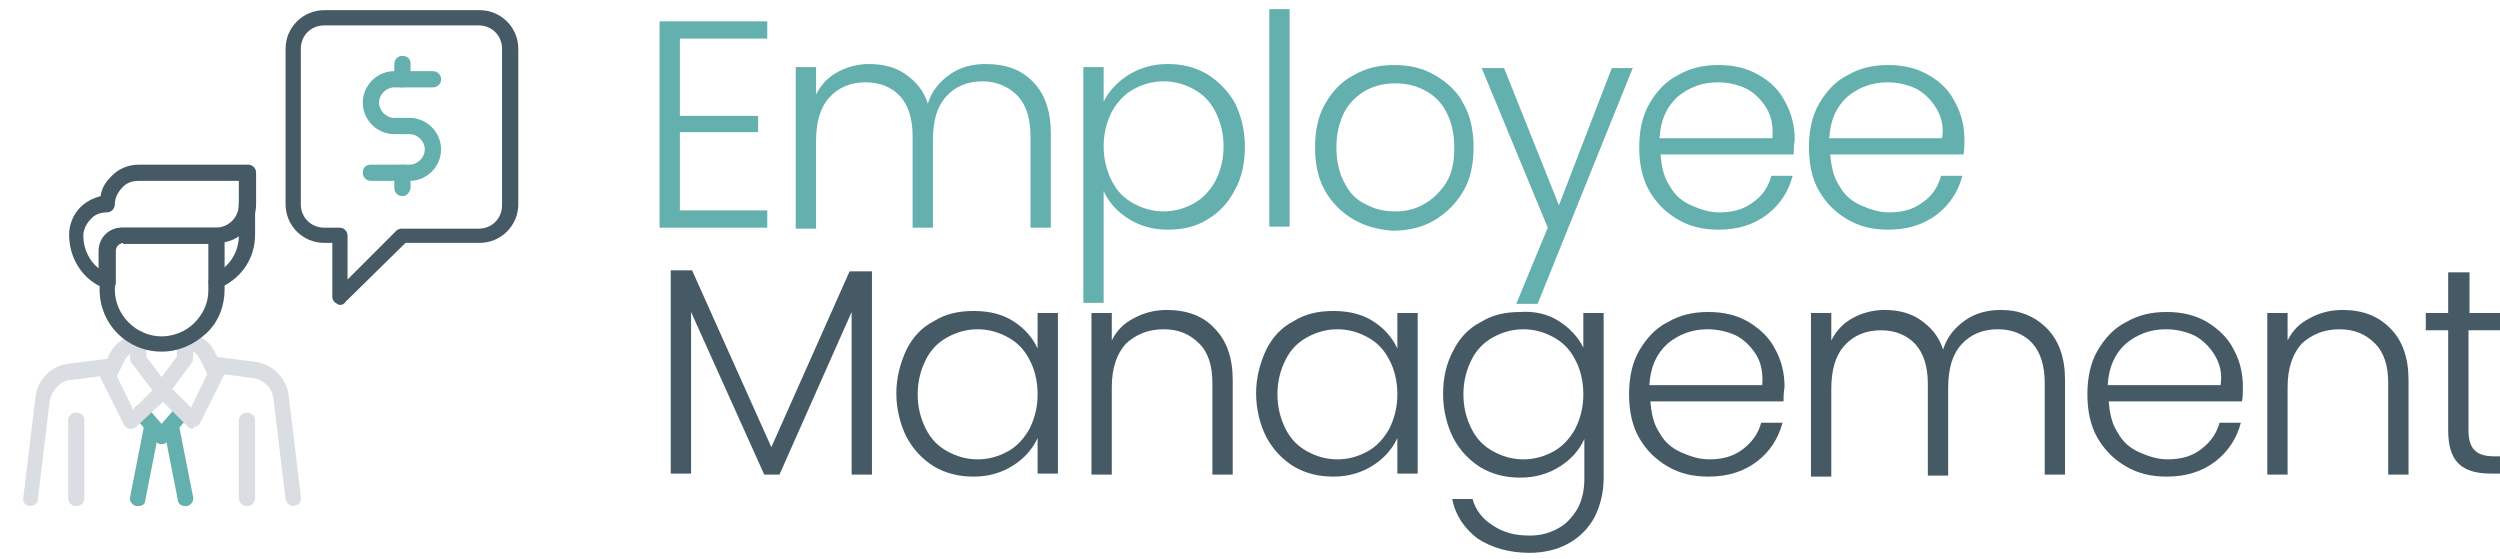<?xml version="1.0" encoding="utf-8"?>
<!-- Generator: Adobe Illustrator 27.0.1, SVG Export Plug-In . SVG Version: 6.00 Build 0)  -->
<svg version="1.0" id="Layer_1" xmlns="http://www.w3.org/2000/svg" xmlns:xlink="http://www.w3.org/1999/xlink" x="0px" y="0px"
	 viewBox="0 0 246 55" style="enable-background:new 0 0 246 55;" xml:space="preserve">
<style type="text/css">
	.st0{fill:#465A65;}
	.st1{fill:#64B0AE;}
	.st2{display:none;}
	.st3{display:inline;fill:#64B0AE;}
	.st4{fill:#DADDE2;}
</style>
<g>
	<path class="st0" d="M85.8,26.7v20h-2v-16l-7.1,16h-1.5L68,30.7v15.9h-2v-20h2.1L75.9,44l7.7-17.3H85.8z"/>
	<path class="st0" d="M89.2,34.4c0.6-1.2,1.5-2.2,2.7-2.8c1.1-0.7,2.4-1,3.9-1c1.5,0,2.8,0.3,3.9,1c1.1,0.7,1.9,1.6,2.4,2.7v-3.5h2
		v15.8h-2v-3.5c-0.5,1.1-1.3,2-2.4,2.7c-1.1,0.7-2.4,1.1-3.9,1.1c-1.4,0-2.7-0.3-3.9-1c-1.1-0.7-2-1.6-2.7-2.9c-0.6-1.2-1-2.7-1-4.3
		S88.6,35.7,89.2,34.4z M101.3,35.4c-0.5-1-1.2-1.7-2.1-2.2s-1.9-0.8-3-0.8c-1.1,0-2.1,0.3-3,0.8c-0.9,0.5-1.6,1.2-2.1,2.2
		c-0.5,1-0.8,2.1-0.8,3.4c0,1.3,0.3,2.4,0.8,3.4c0.5,1,1.2,1.7,2.1,2.2c0.9,0.5,1.9,0.8,3,0.8c1.1,0,2.1-0.3,3-0.8s1.6-1.3,2.1-2.2
		c0.5-1,0.8-2.1,0.8-3.4S101.8,36.3,101.3,35.4z"/>
	<path class="st0" d="M119.5,32.3c1.2,1.2,1.8,2.9,1.8,5.1v9.3h-2v-9c0-1.7-0.4-3-1.3-3.9c-0.9-0.9-2-1.4-3.5-1.4
		c-1.5,0-2.7,0.5-3.7,1.4c-0.9,1-1.4,2.4-1.4,4.3v8.6h-2V30.8h2v2.7c0.5-1,1.2-1.7,2.2-2.2c0.9-0.5,2-0.8,3.2-0.8
		C116.8,30.5,118.4,31.1,119.5,32.3z"/>
	<path class="st0" d="M124.6,34.4c0.6-1.2,1.5-2.2,2.7-2.8c1.1-0.7,2.4-1,3.9-1c1.5,0,2.8,0.3,3.9,1c1.1,0.7,1.9,1.6,2.4,2.7v-3.5h2
		v15.8h-2v-3.5c-0.5,1.1-1.3,2-2.4,2.7c-1.1,0.7-2.4,1.1-3.9,1.1c-1.4,0-2.7-0.3-3.9-1c-1.1-0.7-2-1.6-2.7-2.9c-0.6-1.2-1-2.7-1-4.3
		S124,35.7,124.6,34.4z M136.7,35.4c-0.5-1-1.2-1.7-2.1-2.2s-1.9-0.8-3-0.8c-1.1,0-2.1,0.3-3,0.8c-0.9,0.5-1.6,1.2-2.1,2.2
		c-0.5,1-0.8,2.1-0.8,3.4c0,1.3,0.3,2.4,0.8,3.4c0.5,1,1.2,1.7,2.1,2.2c0.9,0.5,1.9,0.8,3,0.8c1.1,0,2.1-0.3,3-0.8s1.6-1.3,2.1-2.2
		c0.5-1,0.8-2.1,0.8-3.4S137.2,36.3,136.7,35.4z"/>
	<path class="st0" d="M153.4,31.6c1.1,0.7,1.9,1.6,2.4,2.6v-3.4h2v16.2c0,1.4-0.3,2.7-0.9,3.9c-0.6,1.1-1.5,2-2.6,2.6
		s-2.4,0.9-3.8,0.9c-2,0-3.7-0.5-5.1-1.4c-1.3-1-2.2-2.3-2.5-3.9h2c0.3,1.1,1,2,2,2.6c1,0.7,2.2,1,3.6,1c1,0,1.9-0.2,2.8-0.7
		c0.8-0.4,1.4-1.1,1.9-1.9c0.5-0.9,0.7-1.9,0.7-3v-3.9c-0.5,1.1-1.3,2-2.4,2.7c-1.1,0.7-2.4,1.1-3.9,1.1c-1.4,0-2.7-0.3-3.9-1
		c-1.1-0.7-2-1.6-2.7-2.9c-0.6-1.2-1-2.7-1-4.3s0.3-3,1-4.3c0.6-1.2,1.5-2.2,2.7-2.8c1.1-0.7,2.4-1,3.9-1
		C151,30.6,152.3,30.9,153.4,31.6z M155,35.4c-0.5-1-1.2-1.7-2.1-2.2s-1.9-0.8-3-0.8c-1.1,0-2.1,0.3-3,0.8c-0.9,0.5-1.6,1.2-2.1,2.2
		c-0.5,1-0.8,2.1-0.8,3.4c0,1.3,0.3,2.4,0.8,3.4c0.5,1,1.2,1.7,2.1,2.2c0.9,0.5,1.9,0.8,3,0.8c1.1,0,2.1-0.3,3-0.8s1.6-1.3,2.1-2.2
		c0.5-1,0.8-2.1,0.8-3.4S155.5,36.3,155,35.4z"/>
	<path class="st0" d="M175.5,39.5h-13.1c0.1,1.2,0.3,2.2,0.9,3.1c0.5,0.9,1.2,1.5,2.1,1.9c0.9,0.4,1.8,0.7,2.8,0.7
		c1.3,0,2.4-0.3,3.3-1s1.5-1.5,1.8-2.6h2.1c-0.4,1.5-1.2,2.8-2.5,3.8c-1.3,1-2.9,1.5-4.8,1.5c-1.5,0-2.8-0.3-4-1
		c-1.2-0.7-2.1-1.6-2.8-2.8c-0.7-1.2-1-2.7-1-4.3s0.3-3.1,1-4.3c0.7-1.2,1.6-2.2,2.8-2.8c1.2-0.7,2.5-1,4-1c1.5,0,2.8,0.3,4,1
		c1.1,0.7,2,1.5,2.6,2.7c0.6,1.1,0.9,2.3,0.9,3.7C175.5,38.6,175.5,39.2,175.5,39.5z M172.8,34.9c-0.5-0.8-1.2-1.5-2-1.9
		c-0.9-0.4-1.8-0.6-2.8-0.6c-1.5,0-2.8,0.5-3.9,1.4c-1.1,1-1.7,2.3-1.8,4.1h11.1C173.5,36.7,173.3,35.7,172.8,34.9z"/>
	<path class="st0" d="M201.4,32.3c1.2,1.2,1.8,2.9,1.8,5.1v9.3h-2v-9c0-1.7-0.4-3-1.2-3.9s-2-1.4-3.4-1.4c-1.5,0-2.7,0.5-3.6,1.5
		c-0.9,1-1.3,2.4-1.3,4.3v8.6h-2v-9c0-1.7-0.4-3-1.2-3.9c-0.8-0.9-2-1.4-3.4-1.4c-1.5,0-2.7,0.5-3.6,1.5c-0.9,1-1.3,2.4-1.3,4.3v8.6
		h-2V30.8h2v2.7c0.5-1,1.2-1.7,2.1-2.2c0.9-0.5,2-0.8,3.1-0.8c1.4,0,2.6,0.3,3.6,1c1,0.7,1.8,1.6,2.2,2.9c0.4-1.3,1.2-2.2,2.2-2.9
		c1-0.7,2.2-1,3.5-1C198.7,30.5,200.2,31.1,201.4,32.3z"/>
	<path class="st0" d="M220.6,39.5h-13.1c0.1,1.2,0.3,2.2,0.9,3.1c0.5,0.9,1.2,1.5,2.1,1.9c0.9,0.4,1.8,0.7,2.8,0.7
		c1.3,0,2.4-0.3,3.3-1s1.5-1.5,1.8-2.6h2.1c-0.4,1.5-1.2,2.8-2.5,3.8c-1.3,1-2.9,1.5-4.8,1.5c-1.5,0-2.8-0.3-4-1
		c-1.2-0.7-2.1-1.6-2.8-2.8c-0.7-1.2-1-2.7-1-4.3s0.3-3.1,1-4.3c0.7-1.2,1.6-2.2,2.8-2.8c1.2-0.7,2.5-1,4-1c1.5,0,2.8,0.3,4,1
		c1.1,0.7,2,1.5,2.6,2.7c0.6,1.1,0.9,2.3,0.9,3.7C220.7,38.6,220.7,39.2,220.6,39.5z M217.9,34.9c-0.5-0.8-1.2-1.5-2-1.9
		c-0.9-0.4-1.8-0.6-2.8-0.6c-1.5,0-2.8,0.5-3.9,1.4c-1.1,1-1.7,2.3-1.8,4.1h11.1C218.7,36.7,218.4,35.7,217.9,34.9z"/>
	<path class="st0" d="M235.2,32.3c1.2,1.2,1.8,2.9,1.8,5.1v9.3h-2v-9c0-1.7-0.4-3-1.3-3.9c-0.9-0.9-2-1.4-3.5-1.4
		c-1.5,0-2.7,0.5-3.7,1.4c-0.9,1-1.4,2.4-1.4,4.3v8.6h-2V30.8h2v2.7c0.5-1,1.2-1.7,2.2-2.2c0.9-0.5,2-0.8,3.2-0.8
		C232.5,30.5,234,31.1,235.2,32.3z"/>
	<path class="st0" d="M242.9,32.5v9.8c0,1,0.2,1.6,0.6,2c0.4,0.4,1,0.6,1.9,0.6h1.9v1.7h-2.2c-1.4,0-2.5-0.3-3.2-1
		c-0.7-0.7-1-1.8-1-3.3v-9.8h-2.2v-1.7h2.2v-4h2.1v4h4.3v1.7H242.9z"/>
</g>
<g>
	<path class="st1" d="M66.9,3.8v7.6h7.7V13h-7.7v7.7h8.6v1.7H64.9V2.1h10.6v1.7H66.9z"/>
	<path class="st1" d="M101.6,8c1.2,1.2,1.8,2.9,1.8,5.1v9.3h-2v-9c0-1.7-0.4-3-1.2-3.9S98.1,8,96.7,8c-1.5,0-2.7,0.5-3.6,1.5
		c-0.9,1-1.3,2.4-1.3,4.3v8.6h-2v-9c0-1.7-0.4-3-1.2-3.9c-0.8-0.9-2-1.4-3.4-1.4c-1.5,0-2.7,0.5-3.6,1.5c-0.9,1-1.3,2.4-1.3,4.3v8.6
		h-2V6.6h2v2.7c0.5-1,1.2-1.7,2.1-2.2c0.9-0.5,2-0.8,3.1-0.8c1.4,0,2.6,0.3,3.6,1c1,0.7,1.8,1.6,2.2,2.9c0.4-1.3,1.2-2.2,2.2-2.9
		c1-0.7,2.2-1,3.5-1C98.9,6.3,100.4,6.8,101.6,8z"/>
	<path class="st1" d="M111,7.4c1.1-0.7,2.4-1.1,3.9-1.1c1.4,0,2.7,0.3,3.9,1c1.1,0.7,2,1.6,2.7,2.8c0.6,1.2,1,2.7,1,4.3
		s-0.3,3.1-1,4.3c-0.6,1.2-1.5,2.2-2.7,2.9c-1.1,0.7-2.4,1-3.9,1c-1.5,0-2.8-0.4-3.9-1.1c-1.1-0.7-1.9-1.6-2.4-2.7v11h-2V6.6h2V10
		C109.1,9,109.9,8.1,111,7.4z M119.6,11c-0.5-1-1.2-1.7-2.1-2.2s-1.9-0.8-3-0.8c-1.1,0-2.1,0.3-3,0.8s-1.6,1.3-2.1,2.2
		c-0.5,1-0.8,2.1-0.8,3.4c0,1.3,0.3,2.4,0.8,3.4c0.5,1,1.2,1.7,2.1,2.2c0.9,0.5,1.9,0.8,3,0.8c1.1,0,2.1-0.3,3-0.8s1.6-1.3,2.1-2.2
		c0.5-1,0.8-2.1,0.8-3.4C120.4,13.1,120.1,12,119.6,11z"/>
	<path class="st1" d="M126.9,0.9v21.4h-2V0.9H126.9z"/>
	<path class="st1" d="M133.2,21.6c-1.2-0.7-2.1-1.6-2.8-2.8c-0.7-1.2-1-2.7-1-4.3s0.3-3.1,1-4.3c0.7-1.2,1.6-2.2,2.8-2.8
		c1.2-0.7,2.5-1,4-1s2.8,0.3,4,1c1.2,0.7,2.2,1.6,2.8,2.8c0.7,1.2,1,2.7,1,4.3c0,1.6-0.3,3.1-1,4.3c-0.7,1.2-1.7,2.2-2.9,2.9
		c-1.2,0.7-2.6,1-4.1,1C135.7,22.6,134.4,22.3,133.2,21.6z M140.1,20.1c0.9-0.5,1.6-1.2,2.2-2.1c0.6-1,0.8-2.1,0.8-3.5
		c0-1.4-0.3-2.6-0.8-3.5c-0.5-1-1.3-1.7-2.1-2.1c-0.9-0.5-1.9-0.7-2.9-0.7s-2,0.2-2.9,0.7c-0.9,0.5-1.6,1.2-2.1,2.1
		c-0.5,1-0.8,2.1-0.8,3.5c0,1.4,0.3,2.6,0.8,3.5c0.5,1,1.2,1.7,2.1,2.1c0.9,0.5,1.8,0.7,2.9,0.7C138.3,20.8,139.2,20.6,140.1,20.1z"
		/>
	<path class="st1" d="M160.7,6.6l-9.4,23.3h-2.1l3.1-7.5l-6.5-15.7h2.2l5.4,13.5l5.2-13.5H160.7z"/>
	<path class="st1" d="M176.5,15.2h-13.1c0.1,1.2,0.3,2.2,0.9,3.1c0.5,0.9,1.2,1.5,2.1,1.9c0.9,0.4,1.8,0.7,2.8,0.7
		c1.3,0,2.4-0.3,3.3-1c0.9-0.6,1.5-1.5,1.8-2.6h2.1c-0.4,1.5-1.2,2.8-2.5,3.8c-1.3,1-2.9,1.5-4.8,1.5c-1.5,0-2.8-0.3-4-1
		s-2.1-1.6-2.8-2.8c-0.7-1.2-1-2.7-1-4.3s0.3-3.1,1-4.3c0.7-1.2,1.6-2.2,2.8-2.8c1.2-0.7,2.5-1,4-1c1.5,0,2.8,0.3,4,1s2,1.5,2.6,2.7
		c0.6,1.1,0.9,2.3,0.9,3.7C176.5,14.3,176.5,14.9,176.5,15.2z M173.8,10.6c-0.5-0.8-1.2-1.5-2-1.9c-0.9-0.4-1.8-0.6-2.8-0.6
		c-1.5,0-2.8,0.5-3.9,1.4c-1.1,1-1.7,2.3-1.8,4.1h11.1C174.5,12.4,174.3,11.4,173.8,10.6z"/>
	<path class="st1" d="M193.2,15.2h-13.1c0.1,1.2,0.3,2.2,0.9,3.1c0.5,0.9,1.2,1.5,2.1,1.9c0.9,0.4,1.8,0.7,2.8,0.7
		c1.3,0,2.4-0.3,3.3-1c0.9-0.6,1.5-1.5,1.8-2.6h2.1c-0.4,1.5-1.2,2.8-2.5,3.8c-1.3,1-2.9,1.5-4.8,1.5c-1.5,0-2.8-0.3-4-1
		s-2.1-1.6-2.8-2.8c-0.7-1.2-1-2.7-1-4.3s0.3-3.1,1-4.3c0.7-1.2,1.6-2.2,2.8-2.8c1.2-0.7,2.5-1,4-1c1.5,0,2.8,0.3,4,1s2,1.5,2.6,2.7
		c0.6,1.1,0.9,2.3,0.9,3.7C193.3,14.3,193.3,14.9,193.2,15.2z M190.5,10.6c-0.5-0.8-1.2-1.5-2-1.9c-0.9-0.4-1.8-0.6-2.8-0.6
		c-1.5,0-2.8,0.5-3.9,1.4c-1.1,1-1.7,2.3-1.8,4.1h11.1C191.3,12.4,191,11.4,190.5,10.6z"/>
</g>
<g class="st2">
	<path class="st3" d="M76.5,32.7h-9.2l-1.8,4.8h-2.1l7.4-20h2.3l7.4,20h-2.1L76.5,32.7z M75.9,31l-4-11l-4,11H75.9z"/>
	<path class="st3" d="M82.5,25.2c0.7-1.2,1.6-2.2,2.7-2.8c1.2-0.7,2.5-1,4-1c2,0,3.6,0.5,4.8,1.4c1.3,1,2.1,2.3,2.4,3.9h-2.2
		c-0.3-1.1-0.9-2-1.8-2.7c-0.9-0.6-2-1-3.3-1c-1.1,0-2,0.2-2.9,0.7c-0.9,0.5-1.5,1.2-2,2.2s-0.7,2.1-0.7,3.5c0,1.4,0.2,2.6,0.7,3.5
		c0.5,1,1.2,1.7,2,2.2c0.9,0.5,1.8,0.7,2.9,0.7c1.3,0,2.4-0.3,3.3-1c0.9-0.6,1.5-1.6,1.8-2.7h2.2c-0.4,1.6-1.2,2.9-2.5,3.9
		c-1.3,1-2.9,1.5-4.8,1.5c-1.5,0-2.8-0.3-4-1c-1.2-0.7-2.1-1.6-2.7-2.8c-0.7-1.2-1-2.7-1-4.3S81.8,26.5,82.5,25.2z"/>
	<path class="st3" d="M99,25.2c0.7-1.2,1.6-2.2,2.7-2.8c1.2-0.7,2.5-1,4-1c2,0,3.6,0.5,4.8,1.4c1.3,1,2.1,2.3,2.4,3.9h-2.2
		c-0.3-1.1-0.9-2-1.8-2.7c-0.9-0.6-2-1-3.3-1c-1.1,0-2,0.2-2.9,0.7c-0.9,0.5-1.5,1.2-2,2.2s-0.7,2.1-0.7,3.5c0,1.4,0.2,2.6,0.7,3.5
		c0.5,1,1.2,1.7,2,2.2c0.9,0.5,1.8,0.7,2.9,0.7c1.3,0,2.4-0.3,3.3-1c0.9-0.6,1.5-1.6,1.8-2.7h2.2c-0.4,1.6-1.2,2.9-2.5,3.9
		c-1.3,1-2.9,1.5-4.8,1.5c-1.5,0-2.8-0.3-4-1c-1.2-0.7-2.1-1.6-2.7-2.8c-0.7-1.2-1-2.7-1-4.3S98.3,26.5,99,25.2z"/>
	<path class="st3" d="M118.4,36.7c-1.2-0.7-2.1-1.6-2.8-2.8c-0.7-1.2-1-2.7-1-4.3s0.3-3.1,1-4.3c0.7-1.2,1.6-2.2,2.8-2.8
		c1.2-0.7,2.5-1,4-1s2.8,0.3,4,1c1.2,0.7,2.2,1.6,2.8,2.8c0.7,1.2,1,2.7,1,4.3c0,1.6-0.3,3.1-1,4.3c-0.7,1.2-1.7,2.2-2.9,2.9
		c-1.2,0.7-2.6,1-4.1,1C120.9,37.7,119.6,37.4,118.4,36.7z M125.3,35.2c0.9-0.5,1.6-1.2,2.2-2.1c0.6-1,0.8-2.1,0.8-3.5
		c0-1.4-0.3-2.6-0.8-3.5c-0.5-1-1.3-1.7-2.1-2.1c-0.9-0.5-1.9-0.7-2.9-0.7s-2,0.2-2.9,0.7s-1.6,1.2-2.1,2.1c-0.5,1-0.8,2.1-0.8,3.5
		c0,1.4,0.3,2.6,0.8,3.5c0.5,1,1.2,1.7,2.1,2.1c0.9,0.5,1.8,0.7,2.9,0.7C123.4,35.9,124.4,35.7,125.3,35.2z"/>
	<path class="st3" d="M146.5,21.6v15.8h-2v-2.8c-0.5,1-1.2,1.7-2.1,2.3c-1,0.5-2,0.8-3.2,0.8c-1.9,0-3.4-0.6-4.6-1.8
		c-1.2-1.2-1.8-2.9-1.8-5.1v-9.2h2v9c0,1.7,0.4,3,1.3,3.9c0.9,0.9,2,1.4,3.5,1.4c1.5,0,2.7-0.5,3.7-1.4s1.4-2.4,1.4-4.3v-8.6H146.5z
		"/>
	<path class="st3" d="M162,23.1c1.2,1.2,1.8,2.9,1.8,5.1v9.3h-2v-9c0-1.7-0.4-3-1.3-3.9c-0.9-0.9-2-1.4-3.5-1.4
		c-1.5,0-2.7,0.5-3.7,1.4c-0.9,1-1.4,2.4-1.4,4.3v8.6h-2V21.6h2v2.7c0.5-1,1.2-1.7,2.2-2.2c0.9-0.5,2-0.8,3.2-0.8
		C159.2,21.4,160.8,21.9,162,23.1z"/>
	<path class="st3" d="M169.7,23.4v9.8c0,1,0.2,1.6,0.6,2c0.4,0.4,1,0.6,1.9,0.6h1.9v1.7h-2.2c-1.4,0-2.5-0.3-3.2-1
		c-0.7-0.7-1-1.8-1-3.3v-9.8h-2.2v-1.7h2.2v-4h2.1v4h4.3v1.7H169.7z"/>
	<path class="st3" d="M176.1,18.2c-0.3-0.3-0.4-0.6-0.4-1.1c0-0.4,0.1-0.8,0.4-1.1c0.3-0.3,0.6-0.4,1-0.4s0.8,0.1,1,0.4
		c0.3,0.3,0.4,0.6,0.4,1.1c0,0.4-0.1,0.8-0.4,1.1c-0.3,0.3-0.6,0.4-1,0.4S176.3,18.5,176.1,18.2z M178.1,21.6v15.8h-2V21.6H178.1z"
		/>
	<path class="st3" d="M193.5,23.1c1.2,1.2,1.8,2.9,1.8,5.1v9.3h-2v-9c0-1.7-0.4-3-1.3-3.9c-0.9-0.9-2-1.4-3.5-1.4
		c-1.5,0-2.7,0.5-3.7,1.4c-0.9,1-1.4,2.4-1.4,4.3v8.6h-2V21.6h2v2.7c0.5-1,1.2-1.7,2.2-2.2c0.9-0.5,2-0.8,3.2-0.8
		C190.8,21.4,192.3,21.9,193.5,23.1z"/>
	<path class="st3" d="M209.1,22.5c1.1,0.7,1.9,1.6,2.4,2.6v-3.4h2v16.2c0,1.4-0.3,2.7-0.9,3.9c-0.6,1.1-1.5,2-2.6,2.6
		s-2.4,0.9-3.8,0.9c-2,0-3.7-0.5-5.1-1.4c-1.3-1-2.2-2.3-2.5-3.9h2c0.3,1.1,1,2,2,2.6c1,0.7,2.2,1,3.6,1c1,0,1.9-0.2,2.8-0.7
		c0.8-0.4,1.4-1.1,1.9-1.9c0.5-0.9,0.7-1.9,0.7-3V34c-0.5,1.1-1.3,2-2.4,2.7c-1.1,0.7-2.4,1.1-3.9,1.1c-1.4,0-2.7-0.3-3.9-1
		c-1.1-0.7-2-1.6-2.7-2.9c-0.6-1.2-1-2.7-1-4.3s0.3-3,1-4.3c0.6-1.2,1.5-2.2,2.7-2.8c1.1-0.7,2.4-1,3.9-1
		C206.7,21.4,208,21.8,209.1,22.5z M210.7,26.2c-0.5-1-1.2-1.7-2.1-2.2s-1.9-0.8-3-0.8c-1.1,0-2.1,0.3-3,0.8
		c-0.9,0.5-1.6,1.2-2.1,2.2c-0.5,1-0.8,2.1-0.8,3.4c0,1.3,0.3,2.4,0.8,3.4c0.5,1,1.2,1.7,2.1,2.2c0.9,0.5,1.9,0.8,3,0.8
		c1.1,0,2.1-0.3,3-0.8s1.6-1.3,2.1-2.2c0.5-1,0.8-2.1,0.8-3.4S211.2,27.2,210.7,26.2z"/>
</g>
<g id="Layer_1-2">
	<path class="st1" d="M40.3,17.8h-3.8c-0.4,0-0.8-0.3-0.8-0.8s0.3-0.8,0.8-0.8h3.8c0.8,0,1.5-0.7,1.5-1.5c0-0.8-0.7-1.5-1.5-1.5
		h-1.5c-1.7,0-3.1-1.4-3.1-3.1s1.4-3.1,3.1-3.1h3.8c0.4,0,0.8,0.3,0.8,0.8S43,8.6,42.6,8.6h-3.8c-0.8,0-1.5,0.7-1.5,1.5
		s0.7,1.5,1.5,1.5h1.5c1.7,0,3.1,1.4,3.1,3.1S42,17.8,40.3,17.8z"/>
	<path class="st1" d="M39.6,19.3c-0.4,0-0.8-0.3-0.8-0.8V17c0-0.4,0.3-0.8,0.8-0.8s0.8,0.3,0.8,0.8v1.5C40.3,19,40,19.3,39.6,19.3z"
		/>
	<path class="st1" d="M39.6,8.6c-0.4,0-0.8-0.3-0.8-0.8V6.3c0-0.4,0.3-0.8,0.8-0.8s0.8,0.3,0.8,0.8v1.5C40.3,8.3,40,8.6,39.6,8.6z"
		/>
	<path class="st0" d="M33.5,30c-0.1,0-0.2,0-0.3-0.1c-0.3-0.1-0.5-0.4-0.5-0.7v-5.3h-0.8c-2.1,0-3.8-1.7-3.8-3.8V4.8
		c0-2.1,1.7-3.8,3.8-3.8h15.3C49.3,1,51,2.7,51,4.8v15.3c0,2.1-1.7,3.8-3.8,3.8h-7.3L34,29.7C33.9,29.9,33.7,30,33.5,30L33.5,30z
		 M31.9,2.5c-1.3,0-2.3,1-2.3,2.3v15.3c0,1.3,1,2.3,2.3,2.3h1.5c0.4,0,0.8,0.3,0.8,0.8v4.3l4.8-4.8c0.1-0.1,0.3-0.2,0.5-0.2h7.6
		c1.3,0,2.3-1,2.3-2.3V4.8c0-1.3-1-2.3-2.3-2.3H31.9z"/>
	<g>
		<path class="st0" d="M21.3,28.5c-0.3,0-0.5-0.2-0.7-0.4c-0.2-0.4,0-0.8,0.3-1l0.3-0.2c1.4-0.7,2.3-2.1,2.3-3.7V20
			c0-0.4,0.3-0.8,0.8-0.8s0.8,0.3,0.8,0.8v3.1c0,2.2-1.2,4.1-3.2,5.1l-0.3,0.2C21.5,28.4,21.4,28.4,21.3,28.5L21.3,28.5z"/>
		<path class="st1" d="M15.9,43.7c-0.2,0-0.4-0.1-0.6-0.3l-2-2.3c-0.3-0.3-0.2-0.8,0.1-1.1c0.3-0.3,0.8-0.2,1.1,0.1l2,2.3
			c0.3,0.3,0.2,0.8-0.1,1.1C16.3,43.6,16.1,43.7,15.9,43.7z"/>
		<path class="st1" d="M13.6,49.8c0,0-0.1,0-0.2,0c-0.4-0.1-0.7-0.5-0.6-0.9l1.4-7.1c0.1-0.4,0.5-0.7,0.9-0.6
			c0.4,0.1,0.7,0.5,0.6,0.9l-1.4,7.1C14.3,49.6,14,49.8,13.6,49.8L13.6,49.8z"/>
		<path class="st1" d="M15.9,43.7c-0.2,0-0.4-0.1-0.5-0.2c-0.3-0.3-0.4-0.8-0.1-1.1l2-2.3c0.3-0.3,0.8-0.4,1.1-0.1s0.4,0.8,0.1,1.1
			l-2,2.3C16.3,43.6,16.1,43.7,15.9,43.7z"/>
		<path class="st1" d="M18.2,49.8c-0.4,0-0.7-0.3-0.7-0.6l-1.4-7.1c-0.1-0.4,0.2-0.8,0.6-0.9c0.4-0.1,0.8,0.2,0.9,0.6l1.4,7.1
			c0.1,0.4-0.2,0.8-0.6,0.9C18.3,49.8,18.3,49.8,18.2,49.8L18.2,49.8z"/>
		<path class="st4" d="M7.5,49.8c-0.4,0-0.8-0.3-0.8-0.8v-7.6c0-0.4,0.3-0.8,0.8-0.8s0.8,0.3,0.8,0.8V49C8.3,49.5,8,49.8,7.5,49.8z"
			/>
		<path class="st4" d="M15.9,39.1c-0.2,0-0.5-0.1-0.6-0.3L13,35.8c-0.1-0.1-0.2-0.3-0.2-0.5v-2c0-0.4,0.3-0.8,0.8-0.8
			s0.8,0.3,0.8,0.8v1.8l1.5,2l1.5-2v-1.6c0-0.4,0.3-0.8,0.8-0.8S19,33,19,33.4v1.9c0,0.2-0.1,0.3-0.2,0.5l-2.3,3.1
			C16.4,39,16.2,39.1,15.9,39.1L15.9,39.1z"/>
		<path class="st4" d="M3,49.8C3,49.8,2.9,49.8,3,49.8c-0.5,0-0.8-0.4-0.7-0.9l1.2-9.9C3.7,37.4,5,36,6.7,35.8l3.9-0.5
			c0.4-0.1,0.8,0.2,0.9,0.7c0.1,0.4-0.2,0.8-0.7,0.9l-3.9,0.5c-1,0.1-1.8,1-2,2l-1.2,9.9C3.7,49.5,3.3,49.8,3,49.8z"/>
		<path class="st4" d="M12.9,42.2c0,0-0.1,0-0.1,0c-0.2,0-0.5-0.2-0.6-0.4l-2.3-4.6c-0.1-0.2-0.1-0.5,0-0.7l1-1.9
			c0.5-0.9,1.4-1.5,2.5-1.5c0.4,0,0.8,0.3,0.8,0.8s-0.3,0.8-0.8,0.8c-0.5,0-0.9,0.3-1.1,0.7l-0.8,1.6l1.6,3.3l2.3-2.3
			c0.3-0.3,0.8-0.3,1.1,0s0.3,0.8,0,1.1L13.4,42C13.3,42.1,13.1,42.2,12.9,42.2L12.9,42.2z"/>
		<path class="st4" d="M24.3,49.8c-0.4,0-0.8-0.3-0.8-0.8v-7.6c0-0.4,0.3-0.8,0.8-0.8c0.4,0,0.8,0.3,0.8,0.8V49
			C25.1,49.5,24.7,49.8,24.3,49.8z"/>
		<path class="st4" d="M28.9,49.8c-0.4,0-0.7-0.3-0.8-0.7l-1.2-9.9c-0.1-1-0.9-1.8-2-2L21,36.7c-0.4-0.1-0.7-0.4-0.7-0.9
			c0.1-0.4,0.4-0.7,0.9-0.7l3.9,0.5c1.7,0.2,3.1,1.6,3.3,3.3l1.2,9.9C29.7,49.4,29.4,49.7,28.9,49.8C28.9,49.8,28.9,49.8,28.9,49.8z
			"/>
		<path class="st4" d="M19,42.2c-0.2,0-0.4-0.1-0.5-0.2l-3.1-3.1c-0.3-0.3-0.3-0.8,0-1.1c0.3-0.3,0.8-0.3,1.1,0l2.3,2.3l1.6-3.3
			l-0.8-1.6c-0.2-0.4-0.6-0.7-1.1-0.7c-0.4,0-0.8-0.3-0.8-0.8s0.3-0.8,0.8-0.8c1.1,0,2,0.6,2.5,1.5l1,1.9c0.1,0.2,0.1,0.5,0,0.7
			l-2.3,4.6c-0.1,0.2-0.3,0.4-0.6,0.4C19.1,42.1,19,42.1,19,42.2L19,42.2z"/>
		<path class="st0" d="M10.6,28.5c-0.1,0-0.2,0-0.4-0.1l-0.3-0.2c-1.9-0.9-3.1-2.9-3.1-5.1c0-1,0.4-2,1.1-2.7c0.5-0.5,1.2-0.9,2-1.1
			c0.1-0.8,0.5-1.4,1.1-2c0.7-0.7,1.6-1.1,2.7-1.1h10.7c0.4,0,0.8,0.3,0.8,0.8v3.1c0,2.1-1.7,3.8-3.8,3.8h-9.2
			c-0.4,0-0.8,0.3-0.8,0.8v3.1c0,0.3-0.1,0.5-0.4,0.7C10.9,28.4,10.7,28.5,10.6,28.5z M13.6,17.8c-0.6,0-1.2,0.2-1.6,0.7
			c-0.4,0.4-0.7,1-0.7,1.6c0,0.4-0.3,0.8-0.8,0.8c-0.6,0-1.2,0.2-1.6,0.7c-0.4,0.4-0.7,1-0.7,1.6c0,1.3,0.6,2.5,1.5,3.2v-1.7
			c0-1.3,1-2.3,2.3-2.3h9.2c1.3,0,2.3-1,2.3-2.3v-2.3C23.5,17.8,13.6,17.8,13.6,17.8z"/>
		<path class="st0" d="M15.9,34.6c-3.4,0-6.1-2.7-6.1-6.1v-3.8c0-1.3,1-2.3,2.3-2.3h9.2c0.4,0,0.8,0.3,0.8,0.8v5.3
			c0,1.6-0.6,3.2-1.8,4.3C19.1,33.9,17.6,34.6,15.9,34.6z M12.1,23.9c-0.4,0-0.8,0.3-0.8,0.8v3.8c0,2.5,2.1,4.6,4.6,4.6
			c1.2,0,2.4-0.5,3.2-1.3c0.9-0.9,1.4-2,1.4-3.2v-4.6H12.1z"/>
	</g>
</g>
</svg>
